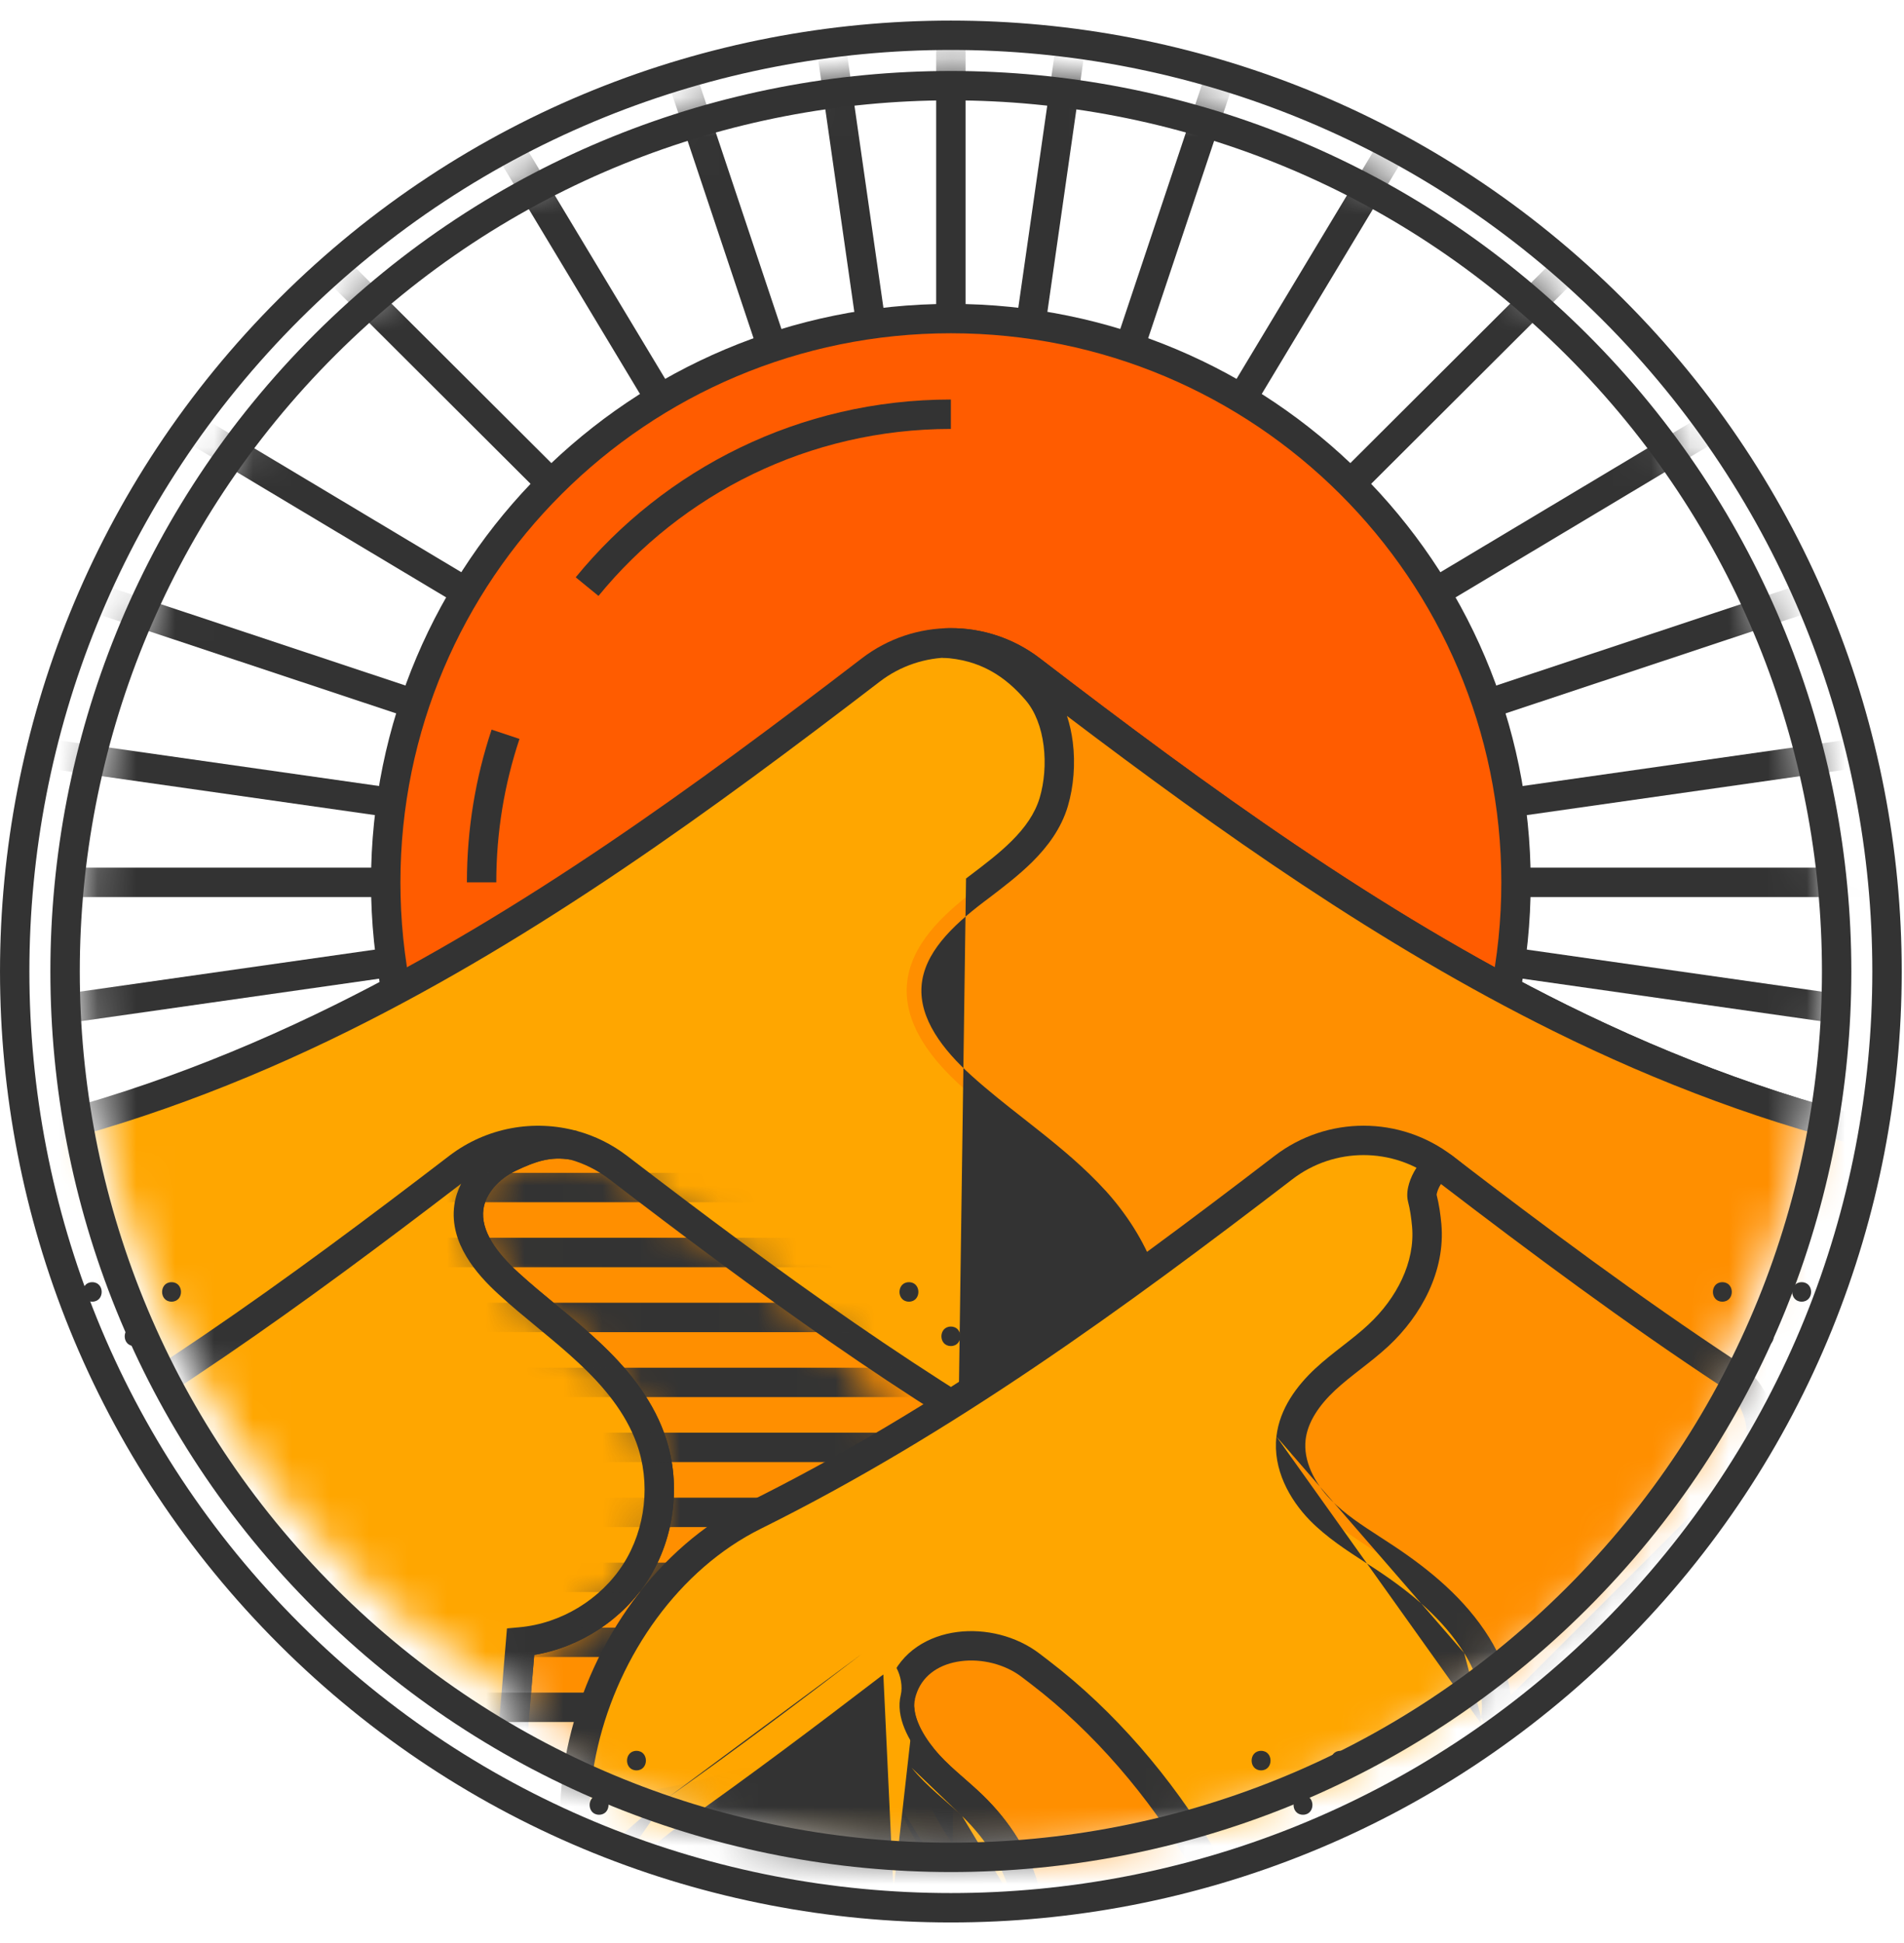 <svg width="49" height="50" viewBox="0 0 49 50" fill="none" xmlns="http://www.w3.org/2000/svg">
<mask id="mask0_103_8355" style="mask-type:luminance" maskUnits="userSpaceOnUse" x="2" y="1" width="46" height="46">
<path d="M8.874 8.133C-0.158 16.951 -0.158 31.478 8.874 40.296C17.606 48.822 31.546 48.822 40.278 40.296C49.31 31.478 49.31 16.951 40.277 8.133C31.546 -0.393 17.606 -0.393 8.874 8.133Z" fill="white"/>
</mask>
<g mask="url(#mask0_103_8355)">
<path fill-rule="evenodd" clip-rule="evenodd" d="M24.093 -15.843V22.706H24.849V-15.843H24.093Z" fill="#333333"/>
<path fill-rule="evenodd" clip-rule="evenodd" d="M28.927 -11.078L24.096 22.652L24.845 22.759L29.675 -10.97L28.927 -11.078Z" fill="#333333"/>
<path fill-rule="evenodd" clip-rule="evenodd" d="M33.773 -6.325L24.112 22.586L24.829 22.826L34.491 -6.086L33.773 -6.325Z" fill="#333333"/>
<path fill-rule="evenodd" clip-rule="evenodd" d="M38.639 -1.582L24.147 22.511L24.795 22.901L39.286 -1.192L38.639 -1.582Z" fill="#333333"/>
<path fill-rule="evenodd" clip-rule="evenodd" d="M43.526 3.164L24.204 22.438L24.738 22.974L44.06 3.699L43.526 3.164Z" fill="#333333"/>
<path fill-rule="evenodd" clip-rule="evenodd" d="M48.43 7.926L24.276 22.381L24.665 23.03L48.818 8.575L48.43 7.926Z" fill="#333333"/>
<path fill-rule="evenodd" clip-rule="evenodd" d="M53.335 12.71L24.351 22.347L24.59 23.065L53.574 13.427L53.335 12.71Z" fill="#333333"/>
<path fill-rule="evenodd" clip-rule="evenodd" d="M58.232 17.513L24.417 22.331L24.524 23.08L58.339 18.261L58.232 17.513Z" fill="#333333"/>
<path fill-rule="evenodd" clip-rule="evenodd" d="M63.116 22.328H24.471V23.084H63.116V22.328Z" fill="#333333"/>
<path fill-rule="evenodd" clip-rule="evenodd" d="M19.266 -10.97L24.096 22.759L24.845 22.652L20.014 -11.078L19.266 -10.97Z" fill="#333333"/>
<path fill-rule="evenodd" clip-rule="evenodd" d="M14.451 -6.086L24.112 22.826L24.829 22.586L15.168 -6.325L14.451 -6.086Z" fill="#333333"/>
<path fill-rule="evenodd" clip-rule="evenodd" d="M9.655 -1.192L24.147 22.901L24.795 22.511L10.303 -1.582L9.655 -1.192Z" fill="#333333"/>
<path fill-rule="evenodd" clip-rule="evenodd" d="M4.881 3.699L24.204 22.974L24.738 22.438L5.415 3.164L4.881 3.699Z" fill="#333333"/>
<path fill-rule="evenodd" clip-rule="evenodd" d="M0.123 8.575L24.276 23.03L24.665 22.381L0.512 7.926L0.123 8.575Z" fill="#333333"/>
<path fill-rule="evenodd" clip-rule="evenodd" d="M-4.633 13.427L24.351 23.065L24.59 22.347L-4.394 12.71L-4.633 13.427Z" fill="#333333"/>
<path fill-rule="evenodd" clip-rule="evenodd" d="M-9.397 18.261L24.417 23.08L24.524 22.331L-9.29 17.513L-9.397 18.261Z" fill="#333333"/>
<path fill-rule="evenodd" clip-rule="evenodd" d="M-14.174 23.084H24.471V22.328H-14.174V23.084Z" fill="#333333"/>
<path fill-rule="evenodd" clip-rule="evenodd" d="M24.849 61.254V22.706H24.093V61.254H24.849Z" fill="#333333"/>
<path fill-rule="evenodd" clip-rule="evenodd" d="M20.014 56.489L24.845 22.759L24.096 22.652L19.266 56.382L20.014 56.489Z" fill="#333333"/>
<path fill-rule="evenodd" clip-rule="evenodd" d="M15.168 51.737L24.829 22.826L24.112 22.586L14.451 51.497L15.168 51.737Z" fill="#333333"/>
<path fill-rule="evenodd" clip-rule="evenodd" d="M10.303 46.994L24.795 22.901L24.147 22.511L9.655 46.604L10.303 46.994Z" fill="#333333"/>
<path fill-rule="evenodd" clip-rule="evenodd" d="M5.415 42.248L24.738 22.974L24.204 22.438L4.881 41.713L5.415 42.248Z" fill="#333333"/>
<path fill-rule="evenodd" clip-rule="evenodd" d="M0.512 37.486L24.665 23.03L24.276 22.381L0.123 36.837L0.512 37.486Z" fill="#333333"/>
<path fill-rule="evenodd" clip-rule="evenodd" d="M-4.394 32.702L24.59 23.065L24.351 22.347L-4.632 31.984L-4.394 32.702Z" fill="#333333"/>
<path fill-rule="evenodd" clip-rule="evenodd" d="M-9.29 27.899L24.524 23.08L24.417 22.332L-9.397 27.15L-9.29 27.899Z" fill="#333333"/>
<path fill-rule="evenodd" clip-rule="evenodd" d="M29.675 56.382L24.845 22.652L24.096 22.759L28.927 56.489L29.675 56.382Z" fill="#333333"/>
<path fill-rule="evenodd" clip-rule="evenodd" d="M34.491 51.497L24.829 22.586L24.112 22.826L33.773 51.737L34.491 51.497Z" fill="#333333"/>
<path fill-rule="evenodd" clip-rule="evenodd" d="M39.286 46.604L24.795 22.511L24.147 22.901L38.639 46.994L39.286 46.604Z" fill="#333333"/>
<path fill-rule="evenodd" clip-rule="evenodd" d="M44.06 41.713L24.738 22.438L24.204 22.974L43.526 42.248L44.06 41.713Z" fill="#333333"/>
<path fill-rule="evenodd" clip-rule="evenodd" d="M48.818 36.837L24.665 22.381L24.276 23.03L48.43 37.486L48.818 36.837Z" fill="#333333"/>
<path fill-rule="evenodd" clip-rule="evenodd" d="M53.574 31.984L24.59 22.347L24.351 23.065L53.335 32.702L53.574 31.984Z" fill="#333333"/>
<path fill-rule="evenodd" clip-rule="evenodd" d="M58.339 27.15L24.524 22.332L24.417 23.08L58.232 27.899L58.339 27.15Z" fill="#333333"/>
<path d="M39.015 22.706C39.015 30.718 32.503 37.214 24.471 37.214C16.438 37.214 9.927 30.718 9.927 22.706C9.927 14.694 16.438 8.198 24.471 8.198C32.503 8.198 39.015 14.694 39.015 22.706Z" fill="#FF5C00"/>
<path fill-rule="evenodd" clip-rule="evenodd" d="M9.548 22.706C9.548 30.928 16.23 37.592 24.471 37.592C32.711 37.592 39.393 30.928 39.393 22.706C39.393 14.484 32.711 7.82 24.471 7.82C16.23 7.82 9.548 14.484 9.548 22.706ZM24.471 36.835C16.646 36.835 10.305 30.508 10.305 22.706C10.305 14.903 16.646 8.576 24.471 8.576C32.295 8.576 38.637 14.903 38.637 22.706C38.637 30.508 32.295 36.835 24.471 36.835Z" fill="#333333"/>
<path fill-rule="evenodd" clip-rule="evenodd" d="M24.471 10.281C20.577 10.281 17.1 12.065 14.816 14.856L15.402 15.335C17.547 12.712 20.813 11.038 24.471 11.038V10.281Z" fill="#333333"/>
<path fill-rule="evenodd" clip-rule="evenodd" d="M12.652 18.775C12.239 20.011 12.016 21.333 12.016 22.706H12.772C12.772 21.415 12.982 20.175 13.369 19.015L12.652 18.775Z" fill="#333333"/>
<path d="M58.44 29.838C52.184 30.674 45.797 28.994 40.145 26.193C35.268 23.776 30.855 20.555 26.531 17.241C25.317 16.309 23.625 16.309 22.41 17.241C18.087 20.555 13.673 23.776 8.797 26.193C3.144 28.994 -3.242 30.674 -9.499 29.838L6.713 48.23H42.229L58.44 29.838Z" fill="#FFA600"/>
<path fill-rule="evenodd" clip-rule="evenodd" d="M6.542 48.608H42.4L59.392 29.329L58.39 29.463C52.232 30.287 45.923 28.634 40.312 25.854C35.472 23.455 31.083 20.254 26.761 16.941C25.411 15.905 23.53 15.905 22.18 16.941C17.858 20.254 13.469 23.455 8.629 25.854C3.018 28.634 -3.29 30.287 -9.449 29.463L-10.451 29.329L6.542 48.608ZM6.883 47.852L-8.566 30.324C-2.531 30.883 3.562 29.209 8.965 26.532C13.876 24.098 18.315 20.857 22.64 17.541C23.719 16.713 25.223 16.713 26.301 17.541C30.626 20.857 35.065 24.098 39.977 26.532C45.379 29.209 51.472 30.883 57.508 30.324L42.058 47.852H6.883Z" fill="#333333"/>
<path d="M58.44 29.838L42.229 48.23H24.665C24.127 47.636 23.7 46.945 23.43 46.194C22.618 43.945 23.224 41.253 24.921 39.567C25.702 38.79 26.672 38.23 27.546 37.559C28.422 36.886 29.238 36.044 29.515 34.975C29.89 33.529 29.173 31.996 28.167 30.889C27.158 29.784 25.871 28.972 24.759 27.97C23.992 27.282 23.265 26.377 23.339 25.35C23.415 24.32 24.265 23.534 25.09 22.908C25.912 22.282 26.825 21.626 27.119 20.637C27.386 19.735 27.299 18.5 26.689 17.782C26.113 17.104 25.364 16.601 24.276 16.549C25.066 16.501 25.869 16.732 26.531 17.24C30.855 20.555 35.269 23.776 40.145 26.194C45.798 28.994 52.184 30.675 58.44 29.838Z" fill="#FF8F00"/>
<path fill-rule="evenodd" clip-rule="evenodd" d="M24.498 48.607H42.4L59.393 29.328L58.39 29.463C52.232 30.287 45.923 28.634 40.313 25.855C35.473 23.455 31.083 20.254 26.761 16.939C26.025 16.376 25.132 16.119 24.253 16.171L24.258 16.926C25.218 16.972 25.876 17.408 26.401 18.026C26.644 18.313 26.799 18.725 26.858 19.188C26.916 19.649 26.875 20.13 26.757 20.529C26.634 20.941 26.378 21.3 26.036 21.64C25.721 21.954 25.354 22.233 24.974 22.521C24.936 22.55 24.899 22.578 24.861 22.607M29.149 34.88C28.904 35.824 28.172 36.601 27.316 37.259C27.026 37.481 26.731 37.687 26.428 37.899C26.28 38.002 26.131 38.107 25.979 38.215C25.524 38.54 25.067 38.888 24.654 39.298M27.459 18.423C31.421 21.427 35.503 24.314 39.977 26.532C45.379 29.208 51.472 30.884 57.508 30.323L42.058 47.851H24.836C24.38 47.321 24.02 46.716 23.785 46.066C23.024 43.955 23.595 41.417 25.187 39.835C25.556 39.468 25.974 39.148 26.418 38.831C26.556 38.732 26.699 38.632 26.844 38.531C27.154 38.314 27.473 38.091 27.776 37.859C28.672 37.17 29.572 36.263 29.881 35.07C30.302 33.446 29.492 31.785 28.447 30.634L28.446 30.634C27.921 30.058 27.327 29.563 26.737 29.095C26.604 28.989 26.472 28.885 26.341 28.782C25.882 28.422 25.435 28.07 25.012 27.689C24.253 27.007 23.656 26.212 23.716 25.377C23.778 24.535 24.485 23.842 25.318 23.209C25.357 23.18 25.396 23.15 25.435 23.121C25.808 22.837 26.216 22.527 26.569 22.177C26.962 21.785 27.31 21.322 27.482 20.745L27.482 20.744C27.63 20.242 27.679 19.655 27.608 19.093C27.579 18.868 27.531 18.642 27.459 18.423ZM24.498 48.607L24.385 48.483L24.498 48.607ZM24.385 48.483C23.816 47.855 23.362 47.123 23.074 46.322L24.385 48.483ZM23.074 46.322C22.213 43.934 22.854 41.088 24.654 39.298L23.074 46.322Z" fill="#333333"/>
<path d="M27.926 38.167C26.018 40.782 24.178 43.365 21.34 44.855C18.821 46.303 15.936 46.814 13.035 46.582L13.398 42.252C14.592 42.145 15.719 41.458 16.361 40.449C17.003 39.438 17.146 38.129 16.737 37.007C16.426 36.152 15.829 35.432 15.165 34.812C14.502 34.189 13.767 33.65 13.096 33.036C12.523 32.516 11.962 31.829 12.067 31.064C12.148 30.495 12.597 30.031 13.116 29.783C13.637 29.535 14.122 29.357 14.757 29.471C15.165 29.582 15.556 29.774 15.909 30.044C19.756 32.993 23.674 35.867 27.926 38.167Z" fill="#FF8F00"/>
<path fill-rule="evenodd" clip-rule="evenodd" d="M21.522 45.187C24.367 43.691 26.231 41.133 28.073 38.607C28.126 38.535 28.179 38.462 28.232 38.39L28.486 38.04L28.106 37.834C23.883 35.549 19.984 32.692 16.139 29.744C15.747 29.445 15.312 29.23 14.857 29.106L14.841 29.102L14.824 29.099C14.07 28.963 13.495 29.184 12.954 29.442C12.362 29.724 11.797 30.276 11.692 31.01L11.692 31.012C11.624 31.506 11.775 31.956 12.003 32.336C12.229 32.713 12.542 33.044 12.841 33.315C13.164 33.61 13.501 33.888 13.829 34.159C13.85 34.177 13.871 34.194 13.893 34.212C14.244 34.502 14.585 34.785 14.906 35.087L14.906 35.088C15.55 35.689 16.1 36.361 16.381 37.136C16.75 38.147 16.621 39.334 16.042 40.246C15.463 41.156 14.441 41.778 13.364 41.875L13.047 41.904L12.627 46.929L13.005 46.959C15.967 47.196 18.928 46.676 21.522 45.187ZM13.444 46.231L13.749 42.587C14.939 42.386 16.032 41.67 16.68 40.652C17.385 39.543 17.542 38.11 17.092 36.877C16.752 35.943 16.107 35.175 15.423 34.535C15.082 34.215 14.724 33.918 14.374 33.629C14.354 33.612 14.334 33.596 14.314 33.579C13.982 33.305 13.659 33.039 13.351 32.757L13.35 32.756C13.076 32.507 12.823 32.234 12.652 31.948C12.482 31.663 12.404 31.387 12.441 31.116C12.499 30.713 12.832 30.338 13.278 30.125C13.774 29.889 14.166 29.753 14.674 29.84C15.028 29.939 15.369 30.108 15.679 30.344C19.414 33.208 23.233 36.013 27.367 38.292C25.54 40.795 23.788 43.142 21.164 44.52L21.157 44.524L21.151 44.528C18.818 45.869 16.152 46.386 13.444 46.231Z" fill="#333333"/>
<path d="M16.361 40.449C15.719 41.458 14.592 42.145 13.397 42.252L13.035 46.582C7.567 46.15 2.036 43.084 -1.238 38.698C3.405 36.32 7.639 33.226 11.79 30.044C12.653 29.384 13.755 29.192 14.757 29.471C14.122 29.357 13.637 29.536 13.116 29.783C12.597 30.031 12.147 30.495 12.067 31.064C11.962 31.829 12.523 32.516 13.096 33.036C13.767 33.649 14.502 34.189 15.164 34.812C15.829 35.432 16.426 36.153 16.737 37.007C17.146 38.129 17.003 39.439 16.361 40.449Z" fill="#FFA600"/>
<path fill-rule="evenodd" clip-rule="evenodd" d="M13.381 46.989L13.749 42.587C14.939 42.386 16.032 41.67 16.68 40.652C17.385 39.543 17.542 38.11 17.092 36.877C16.752 35.943 16.107 35.175 15.423 34.536C15.082 34.215 14.724 33.918 14.374 33.629C14.354 33.612 14.333 33.595 14.312 33.578C13.981 33.304 13.659 33.038 13.351 32.757L13.35 32.756C13.076 32.507 12.823 32.235 12.652 31.948C12.481 31.663 12.404 31.387 12.441 31.116C12.499 30.713 12.832 30.337 13.278 30.125C13.779 29.887 14.175 29.751 14.691 29.843L14.859 29.107C13.745 28.797 12.519 29.01 11.56 29.744C7.411 32.924 3.2 36 -1.411 38.362L-1.809 38.566L-1.541 38.924C1.798 43.397 7.428 46.518 13.005 46.959L13.381 46.989ZM11.867 30.461C11.781 30.63 11.72 30.814 11.692 31.011L11.692 31.012C11.624 31.506 11.775 31.956 12.003 32.336C12.228 32.714 12.542 33.044 12.841 33.315C13.163 33.61 13.5 33.888 13.828 34.158C13.849 34.176 13.871 34.194 13.893 34.212C14.244 34.502 14.584 34.785 14.905 35.087L14.906 35.088C15.55 35.689 16.1 36.362 16.381 37.136C16.75 38.148 16.621 39.335 16.042 40.246C15.463 41.156 14.441 41.779 13.364 41.875L13.047 41.904L12.69 46.171C7.602 45.655 2.497 42.837 -0.664 38.826C3.798 36.49 7.882 33.512 11.867 30.461Z" fill="#333333"/>
</g>
<mask id="mask1_103_8355" style="mask-type:luminance" maskUnits="userSpaceOnUse" x="12" y="29" width="12" height="18">
<path d="M13.116 29.783C12.597 30.031 12.147 30.495 12.067 31.064C11.962 31.829 12.523 32.516 13.096 33.036C13.767 33.65 14.502 34.19 15.165 34.812C15.829 35.432 16.426 36.153 16.737 37.007C17.146 38.129 17.003 39.439 16.361 40.449C16.135 40.804 15.848 41.12 15.52 41.384C14.473 42.227 13.316 43.23 13.204 44.57L13.146 45.26C13.114 45.635 13.25 46.005 13.517 46.271C13.747 46.501 14.056 46.636 14.381 46.636C16.821 46.633 19.212 46.079 21.34 44.855C25.779 42.524 24.014 36.001 19.948 33.065C18.586 32.081 17.243 31.067 15.909 30.044C15.556 29.774 15.165 29.582 14.758 29.471C14.623 29.447 14.495 29.436 14.372 29.436C13.915 29.436 13.527 29.588 13.116 29.783Z" fill="white"/>
</mask>
<g mask="url(#mask1_103_8355)">
<path fill-rule="evenodd" clip-rule="evenodd" d="M31.08 30.181H10.279V30.937H31.08V30.181Z" fill="#333333"/>
<path fill-rule="evenodd" clip-rule="evenodd" d="M31.08 31.852H10.279V32.609H31.08V31.852Z" fill="#333333"/>
<path fill-rule="evenodd" clip-rule="evenodd" d="M31.08 33.524H10.279V34.281H31.08V33.524Z" fill="#333333"/>
<path fill-rule="evenodd" clip-rule="evenodd" d="M31.08 35.196H10.279V35.952H31.08V35.196Z" fill="#333333"/>
<path fill-rule="evenodd" clip-rule="evenodd" d="M31.08 36.868H10.279V37.624H31.08V36.868Z" fill="#333333"/>
<path fill-rule="evenodd" clip-rule="evenodd" d="M31.08 38.54H10.279V39.296H31.08V38.54Z" fill="#333333"/>
<path fill-rule="evenodd" clip-rule="evenodd" d="M31.08 40.212H10.279V40.968H31.08V40.212Z" fill="#333333"/>
<path fill-rule="evenodd" clip-rule="evenodd" d="M31.08 41.884H10.279V42.64H31.08V41.884Z" fill="#333333"/>
<path fill-rule="evenodd" clip-rule="evenodd" d="M31.08 43.556H10.279V44.312H31.08V43.556Z" fill="#333333"/>
</g>
<mask id="mask2_103_8355" style="mask-type:luminance" maskUnits="userSpaceOnUse" x="1" y="2" width="47" height="46">
<path d="M8.372 8.861C-0.557 17.768 -0.557 32.232 8.372 41.139C17.27 50.014 31.672 50.014 40.569 41.139C49.499 32.232 49.499 17.768 40.569 8.861C31.672 -0.014 17.27 -0.014 8.372 8.861Z" fill="white"/>
</mask>
<g mask="url(#mask2_103_8355)">
<path d="M37.153 30.045C35.938 29.113 34.246 29.113 33.031 30.045C28.708 33.359 24.294 36.58 19.418 38.997C14.957 41.208 13.021 48.237 16.789 51.493L19.632 53.95C22.489 56.419 26.768 56.264 29.439 53.595L38.401 44.638C42.504 40.538 41.756 33.574 37.153 30.045Z" fill="#FFA600"/>
<path fill-rule="evenodd" clip-rule="evenodd" d="M29.172 53.327C26.641 55.856 22.587 56.003 19.88 53.664L17.036 51.207C15.291 49.698 14.836 47.29 15.386 44.939C15.935 42.588 17.474 40.382 19.586 39.336L19.346 38.852L19.586 39.336C24.497 36.901 28.936 33.661 33.261 30.345C34.34 29.517 35.843 29.517 36.922 30.345C41.361 33.748 42.061 40.447 38.134 44.371L29.172 53.327ZM19.385 54.236C22.392 56.835 26.895 56.672 29.706 53.862L38.669 44.906C42.947 40.63 42.151 33.4 37.383 29.745C36.032 28.709 34.152 28.709 32.801 29.745C28.48 33.058 24.091 36.259 19.25 38.658C16.901 39.822 15.241 42.237 14.649 44.767C14.058 47.298 14.519 50.031 16.542 51.779L19.385 54.236Z" fill="#333333"/>
<path d="M38.489 44.253C38.6 43.591 38.357 42.91 38.003 42.339C37.425 41.408 36.559 40.691 35.646 40.087C35.07 39.705 34.464 39.353 33.982 38.861C33.499 38.367 33.146 37.693 33.224 37.009C33.291 36.417 33.668 35.903 34.103 35.498C34.538 35.092 35.042 34.766 35.477 34.36C36.258 33.633 36.812 32.592 36.717 31.53C36.695 31.29 36.661 31.052 36.602 30.827C36.531 30.548 36.924 29.87 37.152 30.045C39.544 31.879 41.965 33.683 44.476 35.339C45.471 35.996 45.638 37.407 44.794 38.251L38.678 44.363C38.61 44.431 38.474 44.348 38.489 44.253Z" fill="#FF8F00"/>
<path fill-rule="evenodd" clip-rule="evenodd" d="M38.359 44.694C38.483 44.768 38.742 44.833 38.945 44.631L45.061 38.518C46.081 37.499 45.873 35.808 44.684 35.024C42.184 33.375 39.772 31.578 37.382 29.745C37.148 29.565 36.894 29.648 36.756 29.736C36.624 29.82 36.521 29.947 36.447 30.061C36.37 30.18 36.305 30.317 36.264 30.453C36.227 30.576 36.193 30.752 36.236 30.921C36.288 31.12 36.319 31.336 36.34 31.564C36.422 32.475 35.945 33.408 35.219 34.083L35.219 34.084C35.016 34.273 34.795 34.446 34.558 34.631L34.552 34.636C34.321 34.815 34.075 35.007 33.845 35.221C33.383 35.652 32.931 36.244 32.849 36.966M38.359 44.694C38.234 44.62 38.075 44.443 38.117 44.191L38.359 44.694ZM38.878 43.629C38.816 43.085 38.592 42.571 38.324 42.139L38.324 42.139C37.704 41.141 36.787 40.389 35.855 39.772C35.74 39.696 35.627 39.623 35.517 39.551C35.045 39.245 34.613 38.965 34.252 38.597C33.813 38.147 33.54 37.58 33.6 37.052L33.6 37.052C33.652 36.591 33.953 36.155 34.361 35.774L34.361 35.774C34.564 35.585 34.785 35.412 35.023 35.227L35.029 35.222C35.259 35.043 35.505 34.851 35.735 34.637C36.572 33.857 37.202 32.71 37.094 31.497L37.094 31.495C37.071 31.248 37.035 30.994 36.972 30.746C36.972 30.745 36.972 30.744 36.972 30.742C36.974 30.728 36.978 30.704 36.988 30.672C37.007 30.608 37.041 30.535 37.082 30.471C37.083 30.47 37.083 30.47 37.084 30.469C39.425 32.262 41.802 34.029 44.267 35.655C45.071 36.185 45.195 37.315 44.527 37.983L38.878 43.629ZM36.922 30.345C36.922 30.345 36.922 30.345 36.922 30.345L36.922 30.345C36.922 30.345 36.922 30.345 36.922 30.345ZM35.855 39.772C35.855 39.772 35.855 39.772 35.855 39.772L35.646 40.087L35.855 39.772C35.855 39.772 35.855 39.772 35.855 39.772ZM37.681 42.538C38.013 43.072 38.206 43.657 38.117 44.191L38.117 44.191M37.681 42.538C37.145 41.675 36.332 40.995 35.437 40.403L35.437 40.402C35.338 40.337 35.236 40.271 35.132 40.204C34.657 39.896 34.138 39.56 33.712 39.126L33.711 39.125C33.185 38.586 32.753 37.806 32.849 36.966" fill="#333333"/>
<path d="M26.767 43.04C33.382 48.098 36.5 59.857 28.273 61.141C27.397 61.298 26.533 61.376 25.684 61.381C24.58 61.388 23.781 60.403 23.857 59.301C23.936 58.147 22.926 57.17 22.177 56.289C22.119 56.221 22.065 56.151 22.015 56.077C21.758 55.698 21.603 55.223 21.711 54.776C21.8 54.397 22.066 54.085 22.364 53.83C23.478 52.869 25.11 52.525 25.956 51.323C26.472 50.587 26.598 49.618 26.39 48.744C26.184 47.869 25.669 47.089 25.025 46.464C24.602 46.056 24.124 45.708 23.755 45.252C23.384 44.8 23.041 44.182 23.182 43.615C23.201 43.54 23.224 43.467 23.252 43.396C23.727 42.178 25.495 42.062 26.53 42.859C26.61 42.919 26.689 42.98 26.767 43.04Z" fill="#FF8F00"/>
<path fill-rule="evenodd" clip-rule="evenodd" d="M23.48 59.275C23.391 60.562 24.329 61.768 25.687 61.759C26.556 61.754 27.44 61.674 28.335 61.514C30.49 61.177 31.945 60.142 32.769 58.667C33.585 57.208 33.757 55.366 33.46 53.448C32.867 49.618 30.381 45.327 26.997 42.74L26.761 42.559C26.761 42.559 26.761 42.559 26.761 42.559C26.159 42.096 25.356 41.903 24.633 41.997C23.905 42.091 23.201 42.488 22.9 43.258C22.866 43.345 22.837 43.434 22.815 43.525C22.815 43.525 22.815 43.525 22.815 43.526L23.182 43.615L22.816 43.524C22.816 43.524 22.815 43.524 22.815 43.525C22.72 43.91 22.794 44.291 22.926 44.619C23.059 44.947 23.261 45.247 23.462 45.492C23.462 45.491 23.462 45.491 23.461 45.491L23.755 45.253L23.463 45.492C23.462 45.492 23.462 45.492 23.462 45.492C23.666 45.743 23.896 45.96 24.118 46.158C24.19 46.222 24.259 46.283 24.327 46.342C24.478 46.474 24.622 46.6 24.762 46.736C24.762 46.736 24.762 46.736 24.762 46.736L25.025 46.464L24.763 46.736C24.763 46.736 24.762 46.736 24.762 46.736C25.368 47.323 25.836 48.043 26.022 48.831L26.022 48.831C26.209 49.619 26.091 50.472 25.646 51.106C25.646 51.106 25.646 51.106 25.646 51.105L25.956 51.323L25.646 51.106C25.646 51.106 25.646 51.106 25.646 51.106C25.278 51.63 24.728 51.981 24.079 52.335C23.971 52.394 23.86 52.453 23.747 52.514C23.203 52.803 22.611 53.118 22.117 53.544C22.118 53.544 22.118 53.543 22.118 53.543L22.364 53.83L22.117 53.544C22.117 53.544 22.117 53.544 22.117 53.544C21.797 53.818 21.46 54.195 21.343 54.689C21.343 54.688 21.343 54.688 21.343 54.688L21.711 54.776L21.343 54.69C21.343 54.689 21.343 54.689 21.343 54.689C21.203 55.274 21.41 55.858 21.702 56.289L21.702 56.29C21.76 56.375 21.822 56.456 21.889 56.534C21.99 56.653 22.092 56.77 22.193 56.885C22.487 57.221 22.776 57.551 23.014 57.904C23.33 58.372 23.511 58.819 23.48 59.275ZM25.682 61.003C24.831 61.008 24.171 60.244 24.234 59.327C24.282 58.629 23.998 58.01 23.641 57.481C23.373 57.085 23.039 56.703 22.737 56.358C22.642 56.25 22.55 56.145 22.465 56.044C22.416 55.987 22.37 55.927 22.328 55.865C22.106 55.538 22.005 55.172 22.078 54.865L22.079 54.863C22.141 54.6 22.335 54.352 22.61 54.118L22.611 54.117C23.034 53.751 23.535 53.484 24.077 53.195C24.196 53.131 24.318 53.066 24.442 52.999C25.099 52.64 25.788 52.219 26.265 51.541L26.265 51.54C26.854 50.701 26.986 49.618 26.758 48.656C26.531 47.695 25.971 46.854 25.289 46.193L25.288 46.192C25.133 46.043 24.967 45.897 24.81 45.759C24.745 45.703 24.682 45.647 24.622 45.594C24.407 45.403 24.214 45.218 24.049 45.014L24.047 45.013C23.877 44.805 23.723 44.57 23.627 44.334C23.531 44.098 23.505 43.887 23.549 43.706L23.55 43.705C23.564 43.647 23.582 43.589 23.604 43.534C23.779 43.087 24.196 42.816 24.73 42.747C25.267 42.677 25.866 42.825 26.3 43.158L26.301 43.159L26.538 43.34C29.769 45.811 32.15 49.929 32.712 53.564C32.993 55.379 32.815 57.034 32.109 58.298C31.411 59.547 30.171 60.463 28.215 60.768L28.206 60.769L28.206 60.769C27.352 60.922 26.509 60.998 25.682 61.003Z" fill="#333333"/>
<path d="M25.956 51.323C25.11 52.526 23.478 52.869 22.364 53.831C22.066 54.085 21.8 54.397 21.711 54.776C21.603 55.223 21.758 55.698 22.015 56.077C22.087 56.183 22.166 56.282 22.253 56.375C22.998 57.175 23.94 58.096 23.865 59.186C23.787 60.314 22.771 61.156 21.679 60.862C19.387 60.244 17.275 59.103 15.437 57.593C11.817 54.62 13.555 49.285 17.382 46.585C19.086 45.383 20.755 44.128 22.411 42.859C22.477 42.808 22.545 42.76 22.613 42.714C22.973 42.478 23.284 43.197 23.182 43.615C23.041 44.182 23.384 44.8 23.755 45.253C24.124 45.708 24.603 46.056 25.025 46.464C25.669 47.089 26.184 47.87 26.39 48.744C26.598 49.619 26.472 50.587 25.956 51.323Z" fill="#FFA600"/>
<path fill-rule="evenodd" clip-rule="evenodd" d="M21.58 61.227C22.938 61.593 24.15 60.54 24.242 59.212C24.288 58.546 24.021 57.958 23.678 57.458C23.383 57.026 23.006 56.625 22.675 56.272C22.625 56.219 22.577 56.168 22.53 56.117C22.456 56.038 22.388 55.954 22.328 55.865C22.106 55.538 22.004 55.172 22.078 54.865L22.079 54.863C22.141 54.6 22.335 54.352 22.609 54.118L22.611 54.117C23.034 53.751 23.535 53.484 24.077 53.195C24.197 53.131 24.318 53.066 24.441 52.999C25.099 52.64 25.788 52.219 26.265 51.54L26.265 51.54C26.854 50.701 26.986 49.618 26.757 48.656C26.531 47.695 25.97 46.854 25.288 46.192L25.288 46.192C25.133 46.042 24.967 45.897 24.809 45.759C24.745 45.703 24.682 45.647 24.622 45.594C24.407 45.402 24.213 45.218 24.049 45.014L24.047 45.013C23.877 44.805 23.723 44.57 23.627 44.334C23.531 44.098 23.504 43.887 23.549 43.706L23.549 43.706M23.487 59.16C23.423 60.088 22.604 60.719 21.777 60.496C19.542 59.894 17.477 58.78 15.677 57.301C13.995 55.92 13.551 53.998 13.986 52.069C14.423 50.128 15.755 48.196 17.6 46.894C19.31 45.688 20.983 44.429 22.641 43.159L22.641 43.158C22.672 43.135 22.702 43.112 22.733 43.09M21.58 61.227C19.232 60.593 17.072 59.425 15.197 57.885L21.58 61.227ZM23.487 59.16C23.517 58.735 23.35 58.318 23.054 57.885L23.487 59.16ZM23.054 57.885C22.795 57.505 22.462 57.151 22.127 56.794L23.054 57.885ZM22.127 56.794C22.077 56.74 22.027 56.687 21.977 56.633L22.127 56.794ZM15.197 57.885C13.258 56.293 12.762 54.061 13.248 51.903L15.197 57.885ZM13.248 51.903C13.731 49.759 15.183 47.674 17.164 46.276L13.248 51.903ZM21.977 56.633C21.877 56.526 21.785 56.411 21.702 56.29L21.977 56.633ZM21.702 56.29L21.702 56.289L21.702 56.29ZM21.702 56.289C21.41 55.858 21.202 55.274 21.343 54.689L21.702 56.289ZM21.343 54.689C21.46 54.195 21.797 53.818 22.117 53.544C22.611 53.117 23.203 52.803 23.747 52.513C23.86 52.453 23.971 52.394 24.079 52.335C24.728 51.981 25.278 51.629 25.646 51.105M25.646 51.105C26.091 50.472 26.209 49.619 26.022 48.831L25.646 51.105ZM26.022 48.831L26.021 48.83L26.022 48.831ZM26.021 48.83C25.836 48.043 25.368 47.324 24.762 46.736L26.021 48.83ZM24.762 46.736C24.622 46.6 24.478 46.474 24.327 46.342C24.259 46.282 24.19 46.222 24.118 46.158C23.896 45.96 23.666 45.743 23.462 45.491M17.164 46.276C18.862 45.079 20.526 43.827 22.181 42.559L17.164 46.276Z" fill="#333333"/>
</g>
<path fill-rule="evenodd" clip-rule="evenodd" d="M7.189 42.325C16.74 51.853 32.201 51.853 41.752 42.325C51.338 32.764 51.338 17.236 41.752 7.675C32.201 -1.852 16.74 -1.852 7.189 7.675C-2.396 17.236 -2.396 32.764 7.189 42.325ZM41.218 41.79C31.962 51.023 16.979 51.023 7.723 41.79C-1.566 32.524 -1.566 17.476 7.723 8.21C16.979 -1.023 31.962 -1.023 41.218 8.21C50.507 17.476 50.507 32.524 41.218 41.79Z" fill="#333333"/>
<path fill-rule="evenodd" clip-rule="evenodd" d="M40.302 40.871C31.552 49.6 17.389 49.6 8.639 40.871C-0.142 32.112 -0.142 17.888 8.639 9.129C17.389 0.4 31.552 0.4 40.302 9.129C49.084 17.888 49.084 32.112 40.302 40.871ZM8.105 41.407C17.15 50.429 31.791 50.429 40.837 41.407C49.914 32.352 49.914 17.648 40.837 8.593C31.791 -0.429 17.15 -0.429 8.105 8.593C-0.973 17.648 -0.973 32.352 8.105 41.407Z" fill="#333333"/>
<path d="M15.417 46.699C15.741 46.699 15.742 46.197 15.417 46.197C15.093 46.197 15.093 46.699 15.417 46.699Z" fill="#333333"/>
<path d="M14.338 45.557C14.662 45.557 14.663 45.055 14.338 45.055C14.015 45.055 14.014 45.557 14.338 45.557Z" fill="#333333"/>
<path d="M16.38 45.557C16.703 45.557 16.704 45.055 16.38 45.055C16.056 45.055 16.055 45.557 16.38 45.557Z" fill="#333333"/>
<path d="M33.533 46.699C33.857 46.699 33.857 46.197 33.533 46.197C33.209 46.197 33.209 46.699 33.533 46.699Z" fill="#333333"/>
<path d="M32.454 45.557C32.778 45.557 32.779 45.055 32.454 45.055C32.13 45.055 32.13 45.557 32.454 45.557Z" fill="#333333"/>
<path d="M34.495 45.557C34.819 45.557 34.82 45.055 34.495 45.055C34.171 45.055 34.171 45.557 34.495 45.557Z" fill="#333333"/>
<path d="M3.453 34.638C3.776 34.638 3.777 34.137 3.453 34.137C3.129 34.137 3.128 34.638 3.453 34.638Z" fill="#333333"/>
<path d="M2.374 33.496C2.698 33.496 2.698 32.995 2.374 32.995C2.05 32.995 2.05 33.496 2.374 33.496Z" fill="#333333"/>
<path d="M4.415 33.496C4.739 33.496 4.739 32.995 4.415 32.995C4.091 32.995 4.091 33.496 4.415 33.496Z" fill="#333333"/>
<path d="M24.471 34.638C24.794 34.638 24.795 34.137 24.471 34.137C24.147 34.137 24.146 34.638 24.471 34.638Z" fill="#333333"/>
<path d="M23.392 33.496C23.716 33.496 23.716 32.995 23.392 32.995C23.068 32.995 23.067 33.496 23.392 33.496Z" fill="#333333"/>
<path d="M25.433 33.496C25.757 33.496 25.757 32.995 25.433 32.995C25.109 32.995 25.109 33.496 25.433 33.496Z" fill="#333333"/>
<path d="M45.404 34.638C45.728 34.638 45.729 34.137 45.404 34.137C45.081 34.137 45.08 34.638 45.404 34.638Z" fill="#333333"/>
<path d="M44.325 33.496C44.649 33.496 44.65 32.995 44.325 32.995C44.002 32.995 44.001 33.496 44.325 33.496Z" fill="#333333"/>
<path d="M46.367 33.496C46.69 33.496 46.691 32.995 46.367 32.995C46.043 32.995 46.042 33.496 46.367 33.496Z" fill="#333333"/>
</svg>
